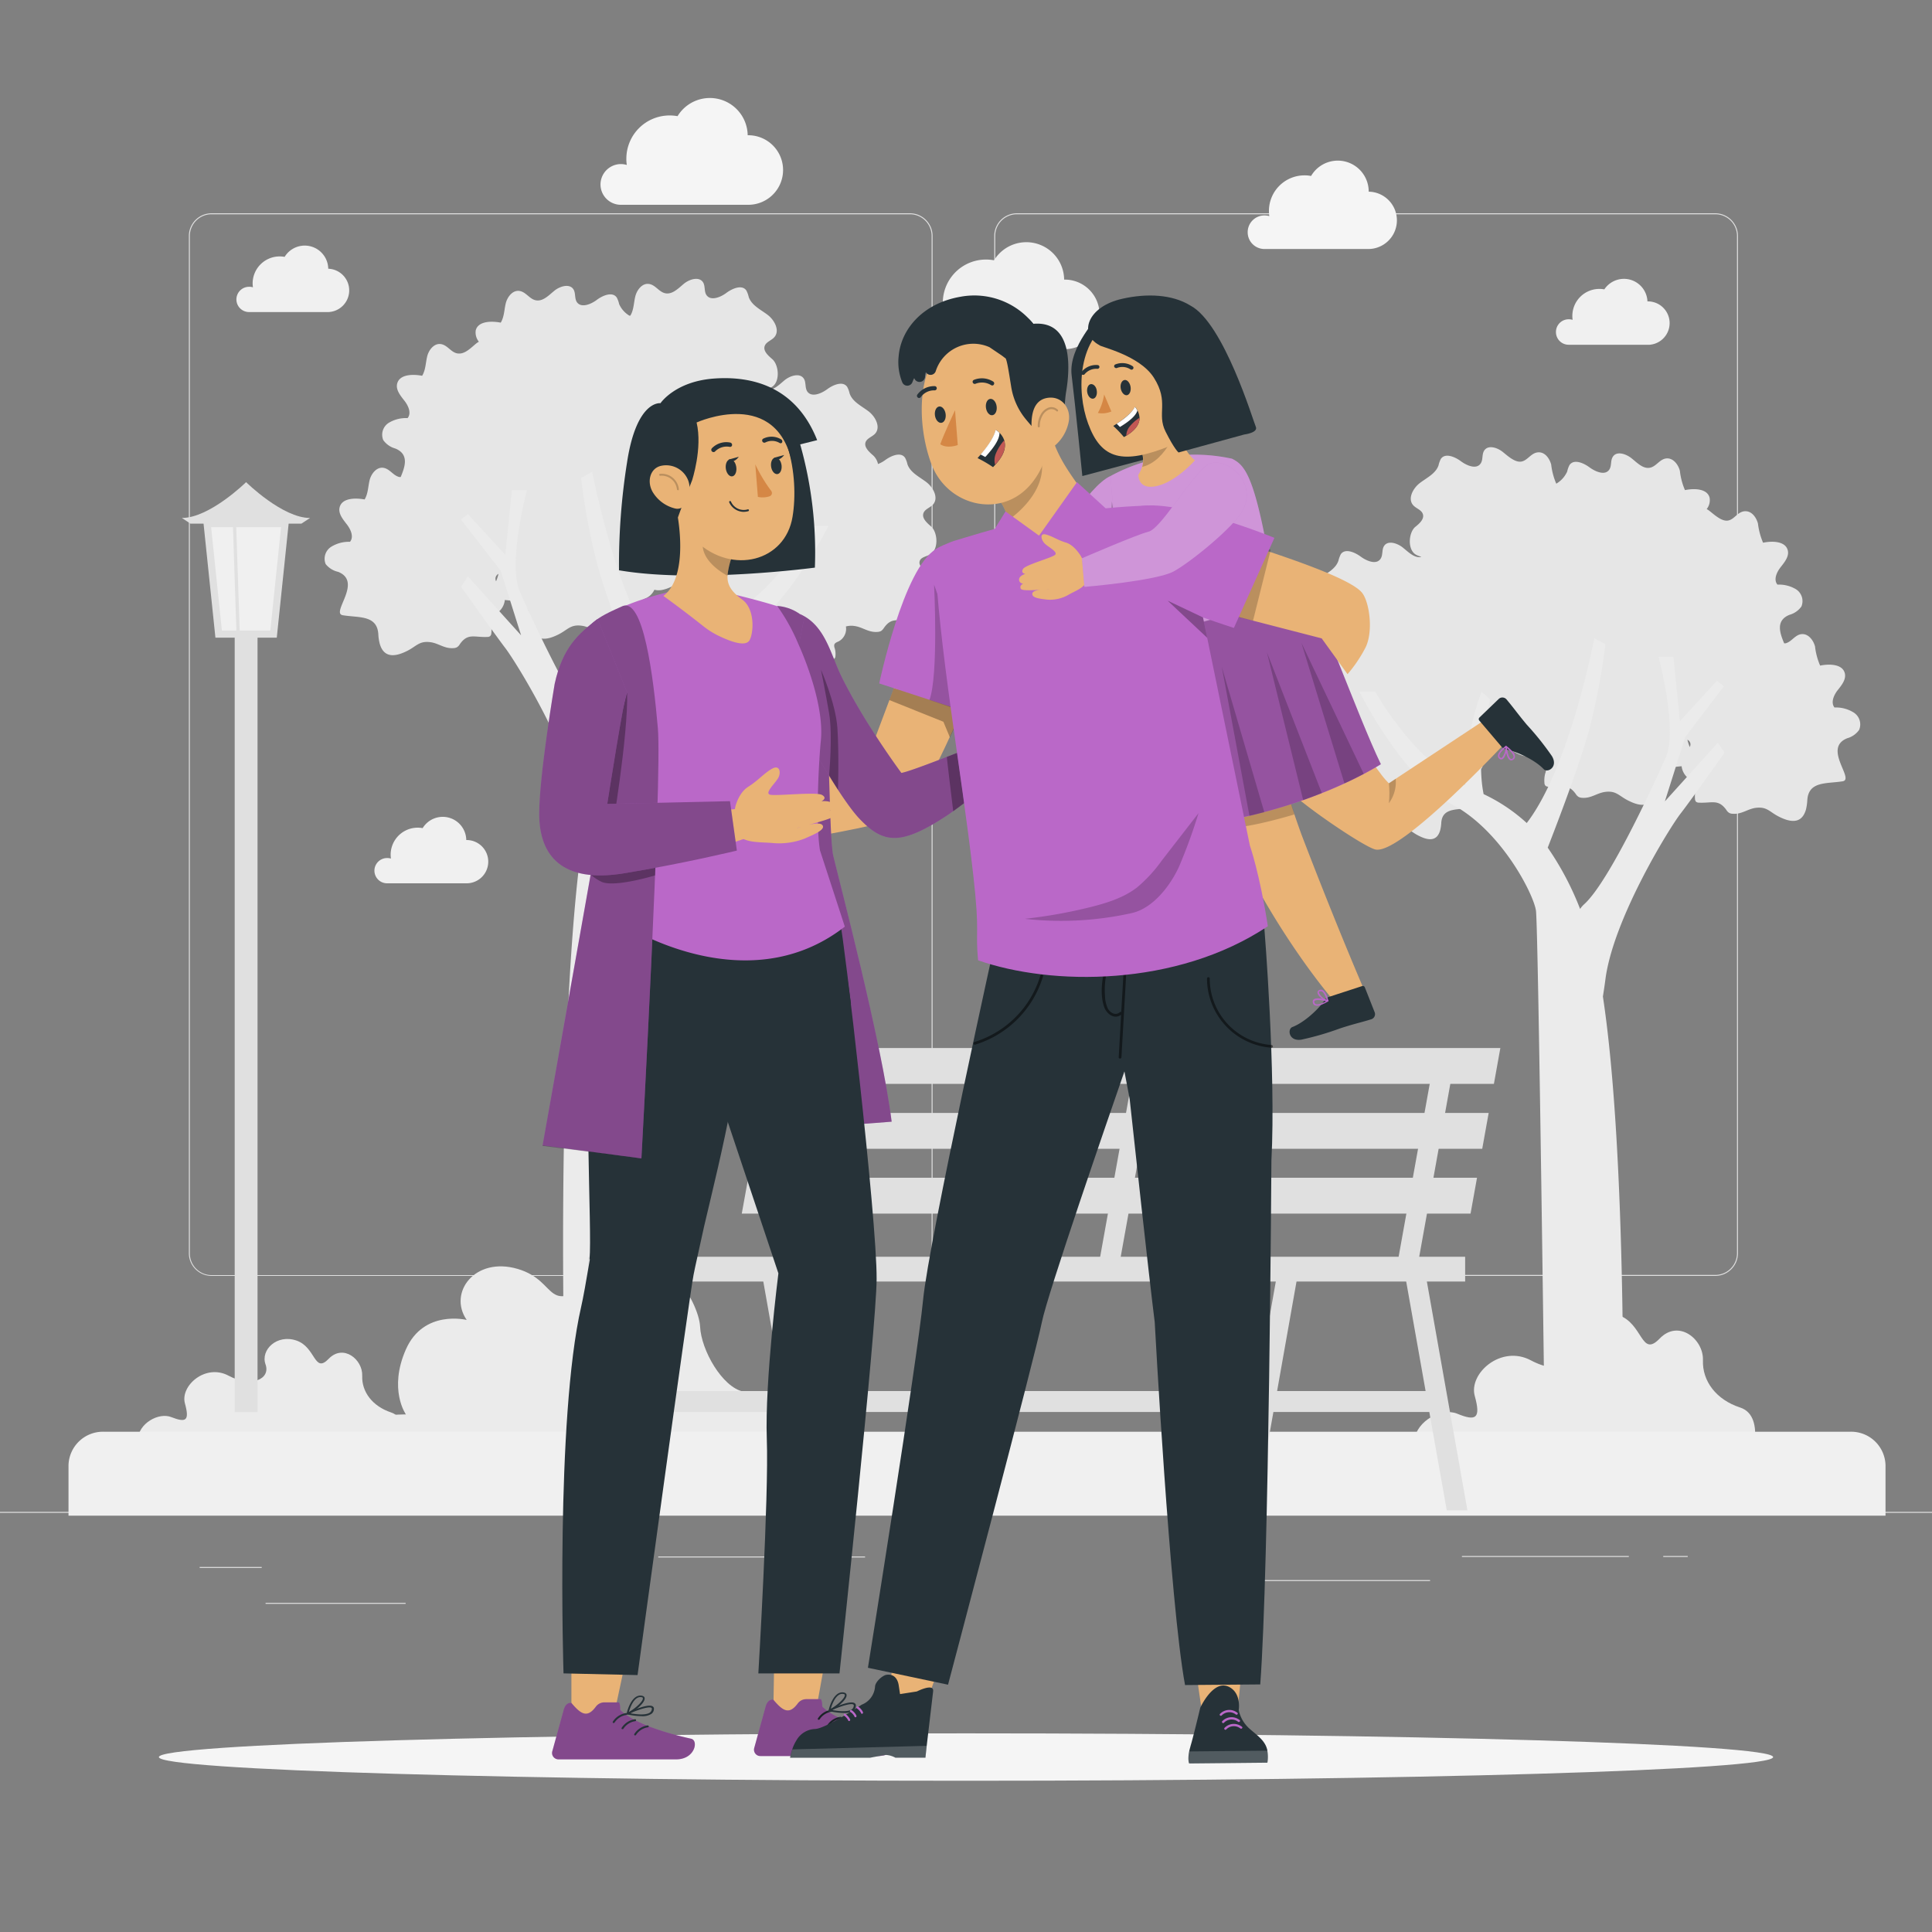 <svg xmlns="http://www.w3.org/2000/svg" viewBox="0 0 500 500"><rect x="0" y="0" width="500" height="500" fill="#808080" stroke="none"/><g id="freepik--background-complete--inject-40"><path d="M443.92,330.2H263.17a5.87,5.87,0,0,1-5.86-5.86V61.06a5.87,5.87,0,0,1,5.86-5.86H443.92a5.87,5.87,0,0,1,5.86,5.86V324.34A5.87,5.87,0,0,1,443.92,330.2ZM263.17,55.45a5.62,5.62,0,0,0-5.61,5.61V324.34a5.62,5.62,0,0,0,5.61,5.61H443.92a5.61,5.61,0,0,0,5.61-5.61V61.06a5.61,5.61,0,0,0-5.61-5.61Z" style="fill:#e0e0e0"></path><path d="M235.49,330.2H54.75a5.87,5.87,0,0,1-5.87-5.86V61.06a5.87,5.87,0,0,1,5.87-5.86H235.49a5.86,5.86,0,0,1,5.86,5.86V324.34A5.86,5.86,0,0,1,235.49,330.2ZM54.75,55.45a5.62,5.62,0,0,0-5.62,5.61V324.34A5.62,5.62,0,0,0,54.75,330H235.49a5.61,5.61,0,0,0,5.61-5.61V61.06a5.61,5.61,0,0,0-5.61-5.61Z" style="fill:#e0e0e0"></path><rect y="391.27" width="500" height="0.25" style="fill:#e0e0e0"></rect><rect x="51.67" y="405.53" width="16.06" height="0.25" style="fill:#e0e0e0"></rect><rect x="170.35" y="402.82" width="53.53" height="0.25" style="fill:#e0e0e0"></rect><rect x="68.73" y="414.82" width="36.25" height="0.25" style="fill:#e0e0e0"></rect><rect x="378.35" y="402.69" width="43.19" height="0.25" style="fill:#e0e0e0"></rect><rect x="430.45" y="402.69" width="6.33" height="0.25" style="fill:#e0e0e0"></rect><rect x="316.21" y="408.92" width="53.89" height="0.25" style="fill:#e0e0e0"></rect><path d="M454.18,372.65c.27-3.13-.16-7.18-3.81-8.38-6.19-2-9.85-6.83-9.65-12.25s-6.3-10.69-11.19-5.61-4.23-3.91-10.75-6.1-12,3.12-10.24,8-4.64,7.87-12.34,3.75-16.16,3.37-14.53,9.23.29,6.57-4.58,4.56c-3.93-1.58-10.36,1.73-11.09,6.84Z" style="fill:#ebebeb"></path><path d="M104.14,372.65c.29-2.48.16-6.09-2.9-7.1-4.81-1.59-7.66-5.31-7.5-9.51s-4.89-8.31-8.68-4.38-3.28-3-8.34-4.73-9.35,2.42-8,6.18-3.61,6.1-9.58,2.91-12.54,2.63-11.28,7.19.23,5-3.55,3.53c-3.21-1.28-8.52,1.61-8.65,5.91Z" style="fill:#ebebeb"></path><path d="M87,372.65H199.41c1.59-5.27-2.5-11.6-7-12.5-5.47-1.09-10.95-10.72-11.23-16.85s-10.11-25-25.44-13.35-10.66,1.72-21.75-1.55-18.08,6.14-13.21,13.2c0,0-11.14-2.79-15.73,7.61s0,16.85,0,16.85S91,365.66,87,372.65Z" style="fill:#ebebeb"></path><path d="M237.31,85.06a5.3,5.3,0,0,1,5.31-5.29,5.44,5.44,0,0,1,1.5.22,11.18,11.18,0,0,1,9.41-12.7,11.59,11.59,0,0,1,1.66-.12,11.89,11.89,0,0,1,2.07.19,9.79,9.79,0,0,1,18.14,5h.16a9,9,0,0,1,0,18H242.45A5.28,5.28,0,0,1,237.31,85.06Z" style="fill:#f0f0f0"></path><path d="M155.41,47.76a5.3,5.3,0,0,1,5.29-5.3,5.66,5.66,0,0,1,1.52.23,8.71,8.71,0,0,1-.12-1.62,11.19,11.19,0,0,1,11.19-11.19,11.86,11.86,0,0,1,2.06.18A9.79,9.79,0,0,1,193.5,35h.16a9,9,0,1,1,0,18H160.53A5.27,5.27,0,0,1,155.41,47.76Z" style="fill:#f5f5f5"></path><path d="M402.68,85.92A3.28,3.28,0,0,1,406,82.63a3.41,3.41,0,0,1,1,.14,6.87,6.87,0,0,1-.08-1,7,7,0,0,1,7-7h0a6.85,6.85,0,0,1,1.28.12A6.09,6.09,0,0,1,426.36,78h.09a5.62,5.62,0,0,1,.5,11.22,4.17,4.17,0,0,1-.5,0H405.87A3.28,3.28,0,0,1,402.68,85.92Z" style="fill:#f0f0f0"></path><path d="M61.18,77.51a3.28,3.28,0,0,1,3.28-3.29,2.87,2.87,0,0,1,1,.14,8.59,8.59,0,0,1-.08-1,7,7,0,0,1,7-7h0a6.85,6.85,0,0,1,1.28.12,6.09,6.09,0,0,1,11.29,3.07H85a5.61,5.61,0,0,1,0,11.21H64.41A3.28,3.28,0,0,1,61.18,77.51Z" style="fill:#f0f0f0"></path><path d="M96.9,225.35a3.28,3.28,0,0,1,3.27-3.29,3.1,3.1,0,0,1,1,.14,8.57,8.57,0,0,1-.07-1,7,7,0,0,1,7-7h0a6.85,6.85,0,0,1,1.28.12,6.09,6.09,0,0,1,11.29,3.08h.09a5.6,5.6,0,1,1,0,11.2H100.13A3.28,3.28,0,0,1,96.9,225.35Z" style="fill:#f0f0f0"></path><path d="M322.9,60.1a4.34,4.34,0,0,1,4.34-4.35,4.83,4.83,0,0,1,1.25.17,9.8,9.8,0,0,1-.09-1.33,9.21,9.21,0,0,1,9.21-9.21,8.82,8.82,0,0,1,1.7.16,8,8,0,0,1,14.91,4.07h.15a7.42,7.42,0,0,1,0,14.83H327.12A4.33,4.33,0,0,1,322.9,60.1Z" style="fill:#f5f5f5"></path><path d="M240.94,136.23c-1.07-.92-2.42-2.14-1.95-3.43.37-1.05,1.71-1.4,2.46-2.22,1.54-1.69.1-4.43-1.71-5.81s-4.14-2.45-4.89-4.61a6.62,6.62,0,0,0-.61-1.68c-1.09-1.62-3.61-.55-5.18.61a8.3,8.3,0,0,1-1.83,1,4.27,4.27,0,0,0-1.23-2.2c-1.06-.92-2.42-2.14-2-3.43.38-1.06,1.71-1.4,2.48-2.23,1.52-1.68.09-4.42-1.73-5.8s-4.14-2.45-4.87-4.61a6.65,6.65,0,0,0-.62-1.68c-1.09-1.62-3.61-.57-5.18.59s-4.1,2.19-5.18.55c-.62-1-.25-2.29-.85-3.25-1-1.61-3.53-.84-5,.37s-3,2.85-4.86,2.42h0c.47-.2,1-.37,1.43-.59,2.35-1.24,2-5.77.24-7.29-1.07-.92-2.42-2.12-1.95-3.41.38-1.06,1.71-1.4,2.46-2.24,1.54-1.68.1-4.44-1.71-5.81s-4.14-2.45-4.89-4.61a6.77,6.77,0,0,0-.61-1.68c-1.09-1.62-3.62-.55-5.17.61s-4.11,2.17-5.18.53c-.61-.94-.26-2.28-.85-3.25-1-1.6-3.52-.85-5,.38s-3,2.84-4.86,2.42c-1.61-.38-2.49-2.19-4.2-2.4s-3.06,1.54-3.48,3.21-.38,3.51-1.29,5l-.25,0a6.59,6.59,0,0,1-2.65-3,6.39,6.39,0,0,0-.61-1.68c-1.08-1.61-3.62-.57-5.17.6s-4.1,2.18-5.18.54c-.6-.94-.26-2.29-.85-3.25-1-1.6-3.52-.84-5,.38s-3,2.85-4.86,2.41c-1.6-.38-2.48-2.19-4.19-2.4s-3.07,1.54-3.48,3.21-.39,3.51-1.3,5c-2.48-.48-5.88-.39-6.47,2a3.81,3.81,0,0,0,.81,2.94,5,5,0,0,0-.84.58c-1.45,1.21-3,2.84-4.88,2.41-1.59-.37-2.46-2.18-4.18-2.39s-3.08,1.54-3.48,3.21-.39,3.51-1.3,5c-2.49-.47-5.88-.38-6.47,2.06-.38,1.6.86,3.09,1.88,4.39s1.88,3.21.82,4.51a8.57,8.57,0,0,0-4.89,1.23,3.63,3.63,0,0,0-1.4,4.46,5.69,5.69,0,0,0,3.1,2.17c3.68,1.49,2.51,4.75,1.41,7.38a2.33,2.33,0,0,1-.37,0c-1.61-.38-2.49-2.19-4.19-2.39s-3.07,1.54-3.48,3.2-.39,3.51-1.3,5c-2.5-.46-5.89-.37-6.47,2.06-.39,1.6.87,3.09,1.88,4.4s1.86,3.21.81,4.5a8.71,8.71,0,0,0-4.89,1.3,3.67,3.67,0,0,0-1.41,4.46A5.71,5.71,0,0,0,87.53,148c6.44,2.6-2,10.69,1.18,11.22,4.09.69,8.9-.12,9.2,4.92a11.79,11.79,0,0,0,.36,2.43c.78,2.79,2.77,4,6.87,2,2.6-1.23,3.23-2.75,6.2-2.38,2.12.25,3.66,1.73,6,1.54a2,2,0,0,0,.93-.23,2.12,2.12,0,0,0,.71-.75c2.09-3,3.72-1.76,7.12-1.91a1.13,1.13,0,0,0,.75-.22,1.09,1.09,0,0,0,.31-.78,6.86,6.86,0,0,0-.23-2.59,2.22,2.22,0,0,1-.13-1.3c.17-.58.9-.8,1.46-1.07a4.93,4.93,0,0,0,.61-.4,4.64,4.64,0,0,0,1.78-3.2c3.2.3,6.19.69,6.42,4.6a11.18,11.18,0,0,0,.38,2.43c.76,2.79,2.75,4,6.84,2,2.6-1.23,3.24-2.76,6.2-2.38,2.12.25,3.66,1.73,6,1.54a2,2,0,0,0,.93-.23,2.24,2.24,0,0,0,.72-.75c2.08-3,3.71-1.76,7.11-1.91a.81.81,0,0,0,.22,0,.93.93,0,0,0,.84-1,6.93,6.93,0,0,0-.23-2.52,2.2,2.2,0,0,1-.13-1.29c.17-.58.91-.82,1.46-1.08a5.35,5.35,0,0,0,.64-.41,4.64,4.64,0,0,0,1.31-1.66c1.09.33,2.55.12,4.48-.81,2.62-1.22,3.25-2.76,6.21-2.37,2.13.25,3.66,1.72,6,1.54a2.19,2.19,0,0,0,.93-.25,2.32,2.32,0,0,0,.71-.75l.17-.22a1.77,1.77,0,0,1-.36,1.35,6.88,6.88,0,0,0-3.89,1,2.87,2.87,0,0,0-1.1,3.52,4.54,4.54,0,0,0,2.45,1.71c5.07,2-1.59,8.41.93,8.82,3.22.55,7-.09,7.25,3.88a8.9,8.9,0,0,0,.28,1.92c.61,2.2,2.18,3.08,5.45,1.58,2.06-1,2.55-2.18,4.89-1.88,1.68.22,2.88,1.37,4.72,1.22a1.87,1.87,0,0,0,.74-.18,2.29,2.29,0,0,0,.56-.6c1.63-2.33,2.92-1.38,5.6-1.5a1,1,0,0,0,.59-.17.89.89,0,0,0,.24-.62,5.57,5.57,0,0,0-.17-2,1.7,1.7,0,0,1-.12-1c.17-.46.71-.63,1.17-.85a4.76,4.76,0,0,0,.47-.31,3.68,3.68,0,0,0,1.36-3.52,5.2,5.2,0,0,1,2.15-.13c2.12.25,3.66,1.73,6,1.54a2.32,2.32,0,0,0,.94-.23,2.67,2.67,0,0,0,.71-.75c2.07-3,3.71-1.76,7.11-1.91a1.11,1.11,0,0,0,.75-.22,1.09,1.09,0,0,0,.3-.79,6.52,6.52,0,0,0-.22-2.52,2.29,2.29,0,0,1-.14-1.29c.18-.58.91-.82,1.47-1.08a4,4,0,0,0,.59-.38,4.71,4.71,0,0,0,.85-6.59c-.66-.75-1.68-1.4-1.44-2.48s1.7-1.26,2.68-1.78C243,142.27,242.71,137.74,240.94,136.23Zm-112.55,14.2a1.39,1.39,0,0,1,.62-1.91A13.29,13.29,0,0,1,128.39,150.43Z" style="fill:#e6e6e6"></path><path d="M119.35,151.88s8.5,12,11.43,15.85,17.61,27.59,19.61,43.31c.2,1.67.42,3.12.63,4.37-6.31,41.66-5.33,117.87-5.1,130.91h20c.18-14.71,1.88-149.19,2.51-153.29.66-4.35,9.06-20.9,21.93-27.69s24.07-29.29,24.07-29.29H210.3s-7.63,13.78-18.49,21.41a39.82,39.82,0,0,1-4.87,2.9,69.3,69.3,0,0,0-4.32-24.31l-2.23,2c3,12.29,2.59,20.16,1.69,24.68a44.37,44.37,0,0,0-11.21,7.51c-11.27-14.64-17.6-48.14-17.6-48.14l-2.88,1.58a168.09,168.09,0,0,0,3.72,20.54c2.11,8.67,8.32,25,11.21,32.35a76.25,76.25,0,0,0-8.5,16,7.16,7.16,0,0,0-1.09-1.3c-7.34-6.64-21.13-38-21.13-38-3.34-7.28,1.76-26.41,1.76-26.41h-3.88l-1.72,16.72-9.68-10.56-1.76,1.46,10.26,13.21,5.28,16.73-13.78-15.26Z" style="fill:#ebebeb"></path><path d="M479.62,184.33a8.67,8.67,0,0,0-4.86-1.23c-1-1.25-.2-3.18.82-4.47s2.24-2.77,1.86-4.37c-.57-2.42-4-2.5-6.39-2a17.35,17.35,0,0,1-1.32-4.95c-.44-1.67-1.76-3.35-3.47-3.2s-2.58,2-4.16,2.38a2.2,2.2,0,0,1-.36,0c-1.1-2.63-2.29-5.9,1.39-7.38a5.63,5.63,0,0,0,3.08-2.16,3.64,3.64,0,0,0-1.39-4.44A8.56,8.56,0,0,0,460,151.3c-1.06-1.28-.2-3.19.8-4.48s2.27-2.78,1.88-4.37c-.59-2.41-3.95-2.5-6.4-2a18,18,0,0,1-1.32-4.94c-.44-1.68-1.68-3.35-3.46-3.2s-2.58,2-4.15,2.38-3.35-1.19-4.85-2.4a5.19,5.19,0,0,0-.81-.54,3.71,3.71,0,0,0,.76-2.91c-.57-2.41-4-2.5-6.38-2a17.15,17.15,0,0,1-1.32-5c-.44-1.67-1.76-3.35-3.47-3.2s-2.58,2-4.16,2.38c-1.83.44-3.35-1.19-4.84-2.39s-3.94-2-4.91-.37c-.61,1-.25,2.28-.86,3.23-1.07,1.68-3.58.61-5.16-.55s-4.05-2.2-5.16-.59a6.24,6.24,0,0,0-.6,1.68,7,7,0,0,1-2.83,3.15,17.54,17.54,0,0,1-1.31-4.93c-.44-1.67-1.68-3.35-3.45-3.18s-2.58,2-4.16,2.36-3.35-1.17-4.84-2.4-3.94-2-4.93-.36c-.59,1-.23,2.29-.85,3.23-1.06,1.68-3.59.62-5.15-.54s-4.07-2.21-5.18-.6a7,7,0,0,0-.6,1.68c-.74,2.14-3.05,3.2-4.84,4.57s-3.24,4.11-1.68,5.78c.76.82,2.08,1.16,2.45,2.21.47,1.31-.87,2.5-1.95,3.36-1.76,1.49-2.09,6,.26,7.24.4.21.89.36,1.33.54-1.79.36-3.3-1.21-4.77-2.4s-3.94-2-4.93-.39c-.58,1-.23,2.3-.85,3.23-1.06,1.68-3.59.62-5.16-.53s-4.06-2.21-5.16-.61a7.86,7.86,0,0,0-.61,1.68c-.73,2.15-3,3.2-4.86,4.57s-3.21,4.11-1.67,5.79c.73.82,2.06,1.15,2.44,2.21s-.88,2.5-1.94,3.35a4.29,4.29,0,0,0-1.24,2.27,8.6,8.6,0,0,1-1.81-1c-1.56-1.16-4.07-2.21-5.16-.6a5.9,5.9,0,0,0-.62,1.67c-.74,2.15-3.05,3.2-4.84,4.58s-3.24,4.1-1.68,5.78c.75.82,2.08,1.15,2.45,2.21.47,1.31-.88,2.48-2,3.35-1.67,1.51-2.09,6,.25,7.26,1,.5,2.43.67,2.67,1.76s-.77,1.67-1.43,2.46a4.67,4.67,0,0,0,.84,6.54,4.56,4.56,0,0,0,.59.38c.57.27,1.26.49,1.46,1.09a2.11,2.11,0,0,1-.14,1.31,7.26,7.26,0,0,0-.22,2.5,1.13,1.13,0,0,0,.31.78,1.19,1.19,0,0,0,.73.22c3.35.15,5-1,7.09,1.89a2,2,0,0,0,.71.74,1.86,1.86,0,0,0,.92.24c2.33.2,3.83-1.26,6-1.53a5.06,5.06,0,0,1,2.12.13,3.66,3.66,0,0,0,1.35,3.41,5.14,5.14,0,0,0,.49.32c.43.21,1,.38,1.15.85a1.62,1.62,0,0,1-.11,1,5.4,5.4,0,0,0-.17,2,.71.71,0,0,0,.6.79.81.81,0,0,0,.22,0c2.66.11,3.94-.82,5.56,1.49a2.25,2.25,0,0,0,.56.59,1.71,1.71,0,0,0,.73.18c1.83.15,3-1,4.7-1.21,2.33-.28,2.81.91,4.86,1.86,3.26,1.65,4.82.71,5.43-1.49a10,10,0,0,0,.28-1.89c.23-3.94,4-3.35,7.21-3.86,2.49-.42-4.13-6.7.92-8.78a4.37,4.37,0,0,0,2.43-1.67,2.9,2.9,0,0,0-1.11-3.51,6.82,6.82,0,0,0-3.82-.95,1.79,1.79,0,0,1-.35-1.39l.12.15a2.51,2.51,0,0,0,.7.75,2.18,2.18,0,0,0,.94.24c2.33.18,3.84-1.26,6-1.53,2.95-.38,3.57,1.14,6.17,2.37,1.93,1,3.38,1.2,4.47.88a4.61,4.61,0,0,0,1.3,1.63,4.38,4.38,0,0,0,.62.4c.57.27,1.25.49,1.45,1.09a2.18,2.18,0,0,1-.13,1.31,7,7,0,0,0-.22,2.5,1.08,1.08,0,0,0,.3.78,1.24,1.24,0,0,0,.74.22c3.35.15,5-1,7.07,1.89a2.28,2.28,0,0,0,.71.74,2.18,2.18,0,0,0,.93.24c2.32.2,3.84-1.26,6-1.53,2.95-.37,3.57,1.14,6.17,2.36,4.05,2,6,.77,6.8-2a11.51,11.51,0,0,0,.37-2.41c.23-3.93,3.17-4.3,6.41-4.59a4.65,4.65,0,0,0,1.75,3.13,4.09,4.09,0,0,0,.62.4c.55.27,1.24.49,1.46,1.08a2.22,2.22,0,0,1-.14,1.32,7.26,7.26,0,0,0-.23,2.5,1.21,1.21,0,0,0,.3.79,1.34,1.34,0,0,0,.76.21c3.35.15,5-1,7.07,1.9a2.22,2.22,0,0,0,.7.73,1.86,1.86,0,0,0,.92.24c2.33.2,3.86-1.26,6-1.53,3-.37,3.57,1.14,6.16,2.37,4.06,2,6,.85,6.81-1.93a13.09,13.09,0,0,0,.35-2.41c.3-5,5-4.23,9.15-4.9,3.18-.53-5.23-8.56,1.17-11.14a5.62,5.62,0,0,0,3.09-2.16A3.65,3.65,0,0,0,479.62,184.33Zm-42.92,7.12a1.35,1.35,0,0,1,.75.87,1.33,1.33,0,0,1-.15,1A12.86,12.86,0,0,1,436.7,191.45Z" style="fill:#e6e6e6"></path><path d="M446.32,194.78s-8.46,12-11.38,15.76-17.5,27.39-19.47,43c-.22,1.67-.44,3.1-.64,4.36,6.27,41.39,5.3,117.12,5,130.09H400c-.19-14.63-1.88-148.28-2.5-152.35-.65-4.32-9-20.76-21.78-27.51S351.82,179,351.82,179h4.09s7.59,13.7,18.43,21.29a45.52,45.52,0,0,0,4.85,2.88A68.76,68.76,0,0,1,383.43,179l2.21,2c-3,12.22-2.58,20.11-1.68,24.52A44.4,44.4,0,0,1,395.12,213c11.2-14.56,17.48-47.84,17.48-47.84l2.88,1.57a170.71,170.71,0,0,1-3.78,20.45c-2.1,8.61-8.28,24.83-11.15,32.19a76.22,76.22,0,0,1,8.38,15.87A6.43,6.43,0,0,1,410,234c7.29-6.6,21-37.74,21-37.74,3.35-7.24-1.76-26.24-1.76-26.24h3.84l1.67,16.62,9.62-10.49,1.76,1.46-10,13.15-5.26,16.63,13.71-15.17Z" style="fill:#ebebeb"></path><path d="M26.85,370.53h452a8.9,8.9,0,0,1,9.12,8.67h0v13.05H17.73V379.19A8.91,8.91,0,0,1,26.85,370.53Z" style="fill:#f0f0f0"></path><g id="freepik--freepik--Streetlight--inject-443--inject-40"><polygon points="74.8 134.57 71.63 165.03 55.75 165.03 52.58 134.57 74.8 134.57" style="fill:#e0e0e0"></polygon><rect x="60.74" y="158.48" width="5.91" height="206.97" style="fill:#e0e0e0"></rect><polygon points="69.96 163.17 57.42 163.17 54.64 136.42 72.74 136.42 69.96 163.17" style="fill:#f0f0f0"></polygon><polygon points="62.04 163.59 61.19 163.59 60.26 135.5 61.11 135.5 62.04 163.59" style="fill:#e0e0e0"></polygon><path d="M63.69,124.78s-9.41,9.27-16.62,9.27l2.23,1.47H78l2.24-1.47C73.1,134.07,63.69,124.78,63.69,124.78Z" style="fill:#e0e0e0"></path></g><g id="freepik--freepik--Bench--inject-443--inject-40"><polygon points="374.42 390.89 379.77 390.89 368.82 329.11 363.47 329.11 374.42 390.89" style="fill:#e0e0e0"></polygon><polygon points="208.04 390.89 213.39 390.89 202.45 329.11 197.09 329.11 208.04 390.89" style="fill:#e0e0e0"></polygon><rect x="161.47" y="360" width="210.16" height="5.42" style="fill:#e0e0e0"></rect><polygon points="325.04 390.89 319.69 390.89 330.63 329.11 335.99 329.11 325.04 390.89" style="fill:#e0e0e0"></polygon><polygon points="158.66 390.89 153.31 390.89 164.26 329.11 169.61 329.11 158.66 390.89" style="fill:#e0e0e0"></polygon><polygon points="207.22 326.7 212.55 326.7 221.46 277.13 216.14 277.13 207.22 326.7" style="fill:#e0e0e0"></polygon><polygon points="361.7 326.7 367.03 326.7 375.95 277.13 370.62 277.13 361.7 326.7" style="fill:#e0e0e0"></polygon><polygon points="284.46 326.7 289.78 326.7 298.7 277.13 293.37 277.13 284.46 326.7" style="fill:#e0e0e0"></polygon><polygon points="198.01 280.51 386.62 280.51 388.29 271.23 199.69 271.23 198.01 280.51" style="fill:#e0e0e0"></polygon><polygon points="194.99 297.3 383.6 297.3 385.27 288.02 196.67 288.02 194.99 297.3" style="fill:#e0e0e0"></polygon><polygon points="191.97 314.08 380.58 314.08 382.25 304.8 193.65 304.8 191.97 314.08" style="fill:#e0e0e0"></polygon><rect x="152.18" y="325.25" width="227" height="6.41" style="fill:#e0e0e0"></rect></g></g><g id="freepik--Shadow--inject-40"><path d="M458.88,454.73c0,3.38-93.52,6.13-208.88,6.13s-208.88-2.75-208.88-6.13,93.52-6.14,208.88-6.14S458.88,451.34,458.88,454.73Z" style="fill:#f5f5f5"></path></g><g id="freepik--Characters--inject-40"><path d="M233.13,173.32l-7.34,19.53-44.28,19.53,2,8.4s48.4-6.66,52-10.55,15.52-31,15.52-31Z" style="fill:#e9b376"></path><polygon points="231.33 178.11 230.17 181.18 244.15 186.79 245.84 190.85 247.01 188.32 246.47 181.65 231.33 178.11" style="opacity:0.3"></polygon><path d="M191.52,210.25s-1.69-3.65-4.83-4.76-5.34-2.82-7.73-3.48-.53,2.12.76,3.4,2.73,2.74,1.61,3.56S168.4,211,167,212.34s.55,1.69.55,1.69-2.86.39-3,1.56c0,.31.36,1.08,1.69,1.11,3,.07,9.28-.12,9.28-.12-.36,0-8.11.79-9.25,1.06-1.5.35-2,1.28-1.79,2.14.33,1.23,10,.58,10.39.84,0,0-5.56.18-6.3,1.64s2.77,1.54,5.88,1c2.84-.48,8.55-.67,11.4-1.44,3.51-1,5.65-2.37,6.2-5.73A11.6,11.6,0,0,0,191.52,210.25Z" style="fill:#e9b376"></path><path d="M167.9,214a.13.13,0,0,1,0-.25c2.3-.25,4.64-.4,6.94-.44h0a.12.12,0,0,1,.13.12.13.13,0,0,1-.13.13c-2.29,0-4.62.19-6.91.44Z" style="opacity:0.3"></path><path d="M177,220.74a.12.12,0,0,1-.11-.07,15.6,15.6,0,0,1-.72-8.89.12.12,0,1,1,.24.06,15.31,15.31,0,0,0,.71,8.73.13.13,0,0,1-.07.17Z" style="opacity:0.3"></path><path d="M187.46,214.13a5.4,5.4,0,0,1-5.25-4,.13.13,0,0,1,.09-.15.13.13,0,0,1,.16.08,5.14,5.14,0,0,0,5.34,3.83.14.14,0,0,1,.14.12.12.12,0,0,1-.12.13Z" style="opacity:0.3"></path><path d="M201.16,156.84s8.42,0,11.05,10.18,2.1,48.78,3.44,54.49,12.56,48.23,15.11,68.78c0,0-11.9,1-13,.81s-18.87-83.87-18.87-83.87Z" style="fill:#BA68C8"></path><g style="opacity:0.3"><path d="M201.16,156.84s8.42,0,11.05,10.18,2.1,48.78,3.44,54.49,12.56,48.23,15.11,68.78c0,0-11.9,1-13,.81s-18.87-83.87-18.87-83.87Z"></path></g><path d="M217.9,175.34c5.93,12,15.37,24.69,15.37,24.69,3-.46,23.1-8.67,23.1-8.67l2.21,8.58a98.72,98.72,0,0,1-13.33,11c-12.12,8-16.59,7.45-22.77,1s-18.78-30.22-18.78-30.22l4.4-21.56L207,158.91C213.67,161.81,215,169.57,217.9,175.34Z" style="fill:#BA68C8"></path><g style="opacity:0.3"><path d="M217.9,175.34c5.93,12,15.37,24.69,15.37,24.69,3-.46,23.1-8.67,23.1-8.67l2.21,8.58a98.72,98.72,0,0,1-13.33,11c-12.12,8-16.59,7.45-22.77,1s-18.78-30.22-18.78-30.22l4.4-21.56L207,158.91C213.67,161.81,215,169.57,217.9,175.34Z"></path></g><path d="M214.56,200.68s1-10.38,0-16.15-2.09-11.21-2.09-11.21,3.82,8.73,4.25,15.1.16,16,.16,16Z" style="opacity:0.3"></path><path d="M245.05,195.88c-.08,0,1.65,14.07,1.65,14.07l2.85-2.11-1.83-13Z" style="opacity:0.3"></path><polygon points="147.88 443.91 158.66 444.96 164.55 417.43 147.88 415.87 147.88 443.91" style="fill:#e9b376"></polygon><path d="M160.23,440.57h-3.85a2.76,2.76,0,0,0-2.2,1.15c-2.22,3-3.88,1.88-6.3-1-1.54-.18-1.95,1.59-2.07,2.06l-2.88,10.47a1.64,1.64,0,0,0,1.13,2,1.55,1.55,0,0,0,.48.07H175c4.85,0,5.86-4.89,3.86-5.34-9-2-15.35-4.63-18.13-7.25C160.26,442.33,160.78,442,160.23,440.57Z" style="fill:#BA68C8"></path><path d="M160.23,440.57h-3.85a2.76,2.76,0,0,0-2.2,1.15c-2.22,3-3.88,1.88-6.3-1-1.54-.18-1.95,1.59-2.07,2.06l-2.88,10.47a1.64,1.64,0,0,0,1.13,2,1.55,1.55,0,0,0,.48.07H175c4.85,0,5.86-4.89,3.86-5.34-9-2-15.35-4.63-18.13-7.25C160.26,442.33,160.78,442,160.23,440.57Z" style="opacity:0.3"></path><path d="M168.58,443.55a1.57,1.57,0,0,0,.65-1.26.67.67,0,0,0-.31-.67c-1.21-.86-6,1.39-6.56,1.65a.24.24,0,0,0-.13.13.22.22,0,0,0,.13.28,17.49,17.49,0,0,0,3.61.46A4.28,4.28,0,0,0,168.58,443.55Zm0-1.57a.26.26,0,0,1,.12.29,1.28,1.28,0,0,1-.47.92c-1.1.81-3.74.46-5.16.2C165.11,442.51,168,441.52,168.62,442Z" style="fill:#263238"></path><path d="M162.52,443.73c1.45-.61,4.48-3,4.31-4.24,0-.26-.21-.58-.86-.66-2.64-.31-3.78,4.43-3.78,4.63a.23.23,0,0,0,.07.23h.15Zm3.36-4.51c.49,0,.49.22.49.28.14.77-2.06,2.74-3.63,3.57.32-1.1,1.29-3.87,3-3.87Z" style="fill:#263238"></path><path d="M158.81,445.9a.22.22,0,0,1-.13,0,.25.25,0,0,1-.08-.34,4.92,4.92,0,0,1,3.45-2.22.25.25,0,0,1,.28.21.24.24,0,0,1-.21.28,4.39,4.39,0,0,0-3.09,2A.25.25,0,0,1,158.81,445.9Z" style="fill:#263238"></path><path d="M161.1,447.5a.2.2,0,0,1-.13,0,.24.24,0,0,1-.08-.34,4.88,4.88,0,0,1,3.45-2.22.25.25,0,0,1,.28.21.26.26,0,0,1-.22.29,4.39,4.39,0,0,0-3.09,2A.26.26,0,0,1,161.1,447.5Z" style="fill:#263238"></path><path d="M164.37,449.11a.28.28,0,0,1-.13,0,.25.25,0,0,1-.08-.35,4.88,4.88,0,0,1,3.45-2.22.25.25,0,0,1,.28.21.24.24,0,0,1-.22.28,4.44,4.44,0,0,0-3.09,2A.26.26,0,0,1,164.37,449.11Z" style="fill:#263238"></path><polygon points="200.14 443.07 210.92 444.13 215.92 416.5 200.6 414.83 200.14 443.07" style="fill:#e9b376"></polygon><path d="M212.49,439.74h-3.85a2.75,2.75,0,0,0-2.2,1.14c-2.22,3-3.88,1.89-6.3-1-1.53-.18-1.95,1.58-2.07,2.05l-2.88,10.47a1.64,1.64,0,0,0,1.13,2,1.54,1.54,0,0,0,.48.06h30.5c4.85,0,5.86-4.89,3.86-5.34-9-2-15.35-4.63-18.13-7.24C212.52,441.5,213.05,441.16,212.49,439.74Z" style="fill:#BA68C8"></path><path d="M220.84,442.72a1.58,1.58,0,0,0,.65-1.26.69.69,0,0,0-.31-.68c-1.21-.85-6,1.4-6.56,1.66a.21.21,0,0,0,0,.4,17.5,17.5,0,0,0,3.61.47A4.35,4.35,0,0,0,220.84,442.72Zm0-1.57a.25.25,0,0,1,.12.28,1.26,1.26,0,0,1-.47.92c-1.1.82-3.74.47-5.16.2C217.37,441.67,220.21,440.68,220.88,441.15Z" style="fill:#263238"></path><path d="M214.78,442.89c1.45-.6,4.48-3,4.31-4.23,0-.27-.21-.58-.86-.67-2.64-.3-3.77,4.44-3.77,4.64a.19.19,0,0,0,.06.22.19.19,0,0,0,.15,0Zm3.36-4.51c.49.05.49.23.49.29.14.77-2.06,2.74-3.63,3.57.32-1.11,1.29-3.87,3-3.87Z" style="fill:#263238"></path><path d="M211.89,445.07a.28.28,0,0,1-.13,0,.25.25,0,0,1-.08-.35,4.88,4.88,0,0,1,3.44-2.22.27.27,0,0,1,.29.22.26.26,0,0,1-.22.28,4.41,4.41,0,0,0-3.09,2A.25.25,0,0,1,211.89,445.07Z" style="fill:#263238"></path><path d="M214.28,446.87a.33.33,0,0,1-.13,0,.26.26,0,0,1-.08-.35,4.94,4.94,0,0,1,3.45-2.22.26.26,0,0,1,.28.22.25.25,0,0,1-.22.28,4.39,4.39,0,0,0-3.09,2A.24.24,0,0,1,214.28,446.87Z" style="fill:#263238"></path><path d="M217.26,448.38a.25.25,0,0,1-.14,0,.24.24,0,0,1-.07-.34,4.88,4.88,0,0,1,3.44-2.22.25.25,0,0,1,.29.21.26.26,0,0,1-.22.28,4.44,4.44,0,0,0-3.09,2A.25.25,0,0,1,217.26,448.38Z" style="fill:#263238"></path><path d="M217.48,239.08c.78,2.31,9.49,76.06,9.39,92-.08,12.88-9.61,102-9.61,102h-21s2.74-45.79,2.19-60.68,3-42.86,3-42.86l-22.45-67.16.84-22.53Z" style="fill:#263238"></path><path d="M150.41,338.17c.5-2.15,1.28-6.51,2.25-12.27l-.09,0c.71-7.62-1.73-47.06.67-69.58,1.86-14.35,5.28-22,9-26.73l.52-.67c.62-.76,1-1.18,1-1.18.7.17,1.4.34,2.09.49l.78.16c26.07,5.46,46.91-1.68,46.91-1.68,2.4,5.92,4.94,19.95,6.69,33.06-2.73,3-13.34,5.77-27.07,8.34l-3.91,17.71c-2.06,11-4.71,21.74-7,31.44l-2.34,10.62c-.15.69-.29,1.38-.42,2.06C178.3,336,165,433.51,165,433.51l-19.16-.44S143.73,367.27,150.41,338.17Z" style="fill:#263238"></path><path d="M212.49,439.74h-3.85a2.75,2.75,0,0,0-2.2,1.14c-2.22,3-3.88,1.89-6.3-1-1.53-.18-1.95,1.58-2.07,2.05l-2.88,10.47a1.64,1.64,0,0,0,1.13,2,1.54,1.54,0,0,0,.48.06h30.5c4.85,0,5.86-4.89,3.86-5.34-9-2-15.35-4.63-18.13-7.24C212.52,441.5,213.05,441.16,212.49,439.74Z" style="opacity:0.3"></path><path d="M155.84,187.77l-2.82-25c4.35-6.49,21.82-9.94,21.82-9.94l14.18.78s7.5,1.77,12.17,3.29a49.46,49.46,0,0,1,5.45,9.84s6.86,14.67,5.79,25c-.45,4.34-1.43,20.88-.22,28.33l6.43,19.74c-25.91,20.18-57.86-.91-57.86-.91,1.16-3.57,3.72-11.46,4.25-14.94-.38-4.45-1.63-7.36-3.51-15.15C161.16,207.28,156.47,189.23,155.84,187.77Z" style="fill:#BA68C8"></path><polygon points="186.61 209.71 191.83 209.25 193.91 216.62 188.67 218.42 186.61 209.71" style="fill:#e9b376"></polygon><path d="M190.29,208.86s.78-3.62,3.36-5.25,4.22-3.62,6.22-4.7,2.33,1.17,1.44,2.58-3.31,3.64-2.14,4.14,12-.78,13.56.1-.15,1.63-.15,1.63,2.44-.27,3,.78-.89,1.68-.89,1.68,1.64-.13,1.6,1-9.73,3.21-10.06,3.52c0,0,5.63-2,6.59-.83s-2.11,2.43-4.54,3.5a18.21,18.21,0,0,1-8.37,1.16c-3.37-.3-8.06.1-9.24-2.81A12.76,12.76,0,0,1,190.29,208.86Z" style="fill:#e9b376"></path><path d="M170.25,188.42c-1.14-13.22-3.74-34-9.23-31.51-3.51,1.57-5.72,2.64-7.53,4.19-1.19,1-1.39,3.43-2.19,6-2.22,7.18,1.72,58.26,1.72,58.26l-12.6,71.08L166,299.79S171.4,201.65,170.25,188.42Z" style="fill:#BA68C8"></path><path d="M170.25,188.42c-1.14-13.22-3.74-34-9.23-31.51-3.51,1.57-5.72,2.64-7.53,4.19-1.19,1-1.39,3.43-2.19,6-2.22,7.18,1.92,57.29,1.92,57.29L140.4,296.55,166,299.79S171.4,201.65,170.25,188.42Z" style="opacity:0.3"></path><path d="M158.31,215.51s4.26-24.81,4-36.32l-8.07,31Z" style="opacity:0.3"></path><path d="M151.5,224.9a12,12,0,0,0,4.26,3.35c3.48,1.45,13.79-1.7,13.79-1.7l.14-4.4Z" style="opacity:0.3"></path><path d="M162.29,179.19c-.64,0-5.13,28.86-5.13,28.86l31.76-.71,1.78,12.79s-13.9,3.38-29.28,5.89c-15.86,2.58-21.8-4.44-21.87-15.2-.07-9.87,4-33.84,4-33.84,2.06-9.44,6.11-12.92,11.09-16.79Z" style="fill:#BA68C8"></path><path d="M162.29,179.19c-.64,0-5.13,28.86-5.13,28.86l31.76-.71,1.78,12.79s-13.9,3.38-29.28,5.89c-15.86,2.58-21.8-4.44-21.87-15.2-.07-9.87,4-33.84,4-33.84,2.06-9.44,6.11-12.92,11.09-16.79Z" style="opacity:0.3"></path><path d="M170.93,104.35s3.78-5.64,13.82-6.38,21.29,2.17,26.73,15.94l-4.39,1.1a102.87,102.87,0,0,1,3.8,31.89s-30.78,4.12-50.69.69a168.24,168.24,0,0,1,2.08-27.92C164.75,103.44,170.93,104.35,170.93,104.35Z" style="fill:#263238"></path><path d="M171.68,154.23s4.52,3.2,10.37,7.85a21.31,21.31,0,0,0,3.95,2.48c3.79,1.82,7.21,2.81,8.05,1a6,6,0,0,0,.43-1.28c.66-3,.17-7.22-2.32-9.05-2.81-2.06-4.2-3.87-3.82-6.83a21.76,21.76,0,0,1,1.36-5.11l-3.22-1.77-11.67-10.89C176.37,137.52,177.43,149.89,171.68,154.23Z" style="fill:#e9b376"></path><path d="M188.27,149c-3.16-1.71-6.67-4.75-6.41-8.4a16.83,16.83,0,0,1,.73-3.94l6.59,8.05A21.35,21.35,0,0,0,188.27,149Z" style="opacity:0.2"></path><path d="M172.13,117.94c1.51,11.49,1.91,16.37,8.1,22.18,9.31,8.75,23,5.15,24.88-6.38,1.73-10.37-1-27.42-12.54-31.82C181.23,97.58,170.62,106.45,172.13,117.94Z" style="fill:#e9b376"></path><path d="M187.82,121.11c.11,1.21.81,2.19,1.57,2.18s1.29-1,1.18-2.23-.8-2.2-1.56-2.18S187.72,119.89,187.82,121.11Z" style="fill:#263238"></path><path d="M199.54,120.59c.1,1.18.8,2.12,1.56,2.11s1.28-1,1.18-2.17-.8-2.12-1.56-2.11S199.43,119.41,199.54,120.59Z" style="fill:#263238"></path><path d="M184.65,117a.52.52,0,0,0,.4-.15,4.2,4.2,0,0,1,3.76-1.21.52.52,0,0,0,.65-.41.62.62,0,0,0-.45-.69,5.17,5.17,0,0,0-4.77,1.47.59.59,0,0,0,0,.81A.61.61,0,0,0,184.65,117Z" style="fill:#263238"></path><path d="M202.19,114.69a.45.45,0,0,0,.25-.27.62.62,0,0,0-.31-.73,4.8,4.8,0,0,0-4.69-.12.57.57,0,0,0,.63.94,3.86,3.86,0,0,1,3.71.14A.54.54,0,0,0,202.19,114.69Z" style="fill:#263238"></path><path d="M195.47,120.18a39.34,39.34,0,0,0,4.12,6.86.9.9,0,0,1-.37,1.38,5.67,5.67,0,0,1-3.08.17Z" style="fill:#d58745"></path><path d="M188.58,118.94l2.62-.73S189.83,120.24,188.58,118.94Z" style="fill:#263238"></path><path d="M200.32,118.48l2.62-.73S201.58,119.78,200.32,118.48Z" style="fill:#263238"></path><path d="M179.1,124.34s2.76-8.33,1.18-15c0,0,21.26-9.67,24.94,11.59,0,0-2.85-23.67-21.18-21.84s-19.64,29.73-9.22,36.53C174.82,135.68,176.7,130.21,179.1,124.34Z" style="fill:#263238"></path><path d="M169,127.47a9.32,9.32,0,0,0,5.78,4.14c3.08.65,4.47-4.32,3.3-7.34a6.12,6.12,0,0,0-7.06-3.7C168.13,121.27,167.35,124.83,169,127.47Z" style="fill:#e9b376"></path><path d="M175.44,126.85a.25.25,0,0,1-.25-.22,3.95,3.95,0,0,0-4.32-3.5.27.27,0,0,1-.28-.23.25.25,0,0,1,.23-.27,4.45,4.45,0,0,1,4.87,4,.25.25,0,0,1-.22.27Z" style="opacity:0.2"></path><path d="M192.42,132.47a4.17,4.17,0,0,1-3.7-2.46.25.25,0,0,1,.13-.33.26.26,0,0,1,.33.14,3.6,3.6,0,0,0,4.34,2,.24.24,0,0,1,.3.18.25.25,0,0,1-.18.3A5,5,0,0,1,192.42,132.47Z" style="fill:#263238"></path><path d="M251.57,194.4s-.47-4,1.63-6.58,3.08-5.2,4.77-7,1.56,1.53,1.13,3.29-.89,3.77.48,3.88,12.11-5,14-4.63.42,1.74.42,1.74,2.64-1.17,3.38-.25c.2.24.26,1.11-.86,1.83-2.52,1.62-8,4.75-8,4.75.31-.19,7.33-3.57,8.45-3.94,1.46-.48,2.39,0,2.64.89.36,1.22-8.19,5.71-8.42,6.15,0,0,4.84-2.75,6.23-1.89s-1.56,2.76-4.48,3.94c-2.68,1.07-7.65,3.89-10.47,4.73-3.49,1-6.06.93-8.29-1.65A11.57,11.57,0,0,1,251.57,194.4Z" style="fill:#e9b376"></path><path d="M267.49,188.54a.14.14,0,0,1-.11-.06.13.13,0,0,1,.05-.17c2-1.17,4.05-2.27,6.14-3.25a.12.12,0,0,1,.16.06.11.11,0,0,1-.06.16c-2.07,1-4.13,2.08-6.12,3.25Z" style="opacity:0.3"></path><path d="M269.36,195.78a.13.13,0,0,1-.12-.11,15.39,15.39,0,0,0-4-7.82.12.12,0,0,1,0-.17.13.13,0,0,1,.18,0,15.62,15.62,0,0,1,4,7.95.12.12,0,0,1-.1.14Z" style="opacity:0.3"></path><path d="M256.68,195.77a.12.12,0,0,1-.06-.23A5.31,5.31,0,0,0,259,193a5.23,5.23,0,0,0,.18-3.49.13.13,0,0,1,.09-.16.12.12,0,0,1,.15.08,5.4,5.4,0,0,1-2.68,6.36Z" style="opacity:0.3"></path><g id="freepik--freepik--character-3--inject-124--inject-40"><path d="M282.6,83c2.51-1.36-6.21,6.44-5.26,14.13s2.77,26.07,2.77,26.07l17.6-4.68Z" style="fill:#263238"></path><g id="freepik--freepik--group--inject-124--inject-40"><path d="M385.9,185.23l-26.46,17.49a20.91,20.91,0,0,1-2.2-2.59c-3.55-4.59-8.67-12.85-10.32-15.56l-13.34,20c3.9,4.07,19.8,14.86,22.48,15.3,6.95,1.15,34.76-28.95,34.76-28.95Z" style="fill:#e9b376"></path><path d="M287.47,123.16c-6,2.58-15.49,19.33-15.49,19.33l2.46,3.94,4.44,2.08s7.2-11.7,11.95-13.8S287.47,123.16,287.47,123.16Z" style="fill:#BA68C8"></path><path d="M287.47,123.16c-6,2.58-15.49,19.33-15.49,19.33l2.46,3.94,4.44,2.08s7.2-11.7,11.95-13.8S287.47,123.16,287.47,123.16Z" style="fill:#fff;opacity:0.3"></path><path d="M287.47,123.16a45.45,45.45,0,0,1,31.36-4.45c3.15,1.54,5.51,4.12,9.05,23,1.17,6.28,7.52,6.39,10.23,12.41a4.93,4.93,0,0,1-1.06,6.89,4.74,4.74,0,0,1-1.1.61c-9.43,3.76-27.15,9.88-37.29,7.15C298.67,168.78,288.12,143.61,287.47,123.16Z" style="fill:#BA68C8"></path><path d="M287.47,123.16a45.45,45.45,0,0,1,31.36-4.45c3.15,1.54,5.51,4.12,9.05,23,1.17,6.28,7.52,6.39,10.23,12.41a4.93,4.93,0,0,1-1.06,6.89,4.74,4.74,0,0,1-1.1.61c-9.43,3.76-27.15,9.88-37.29,7.15C298.67,168.78,288.12,143.61,287.47,123.16Z" style="fill:#fff;opacity:0.3"></path><path d="M336.83,216c9.9,25.86,17.3,42.7,17.3,42.7L347.76,262s-14.62-15.57-27.9-42.71a211,211,0,0,1-8.57-20l16.59-14A246.25,246.25,0,0,0,336.83,216Z" style="fill:#e9b376"></path><path d="M311.29,199.33,323.22,193c1.62,8.05,8.91,6.58,11.76,17.78-3.75,1.12-13.56,3.83-17.57,3.36A116.47,116.47,0,0,1,311.29,199.33Z" style="isolation:isolate;opacity:0.2"></path><path d="M344.09,257.94l8.41-2.74a.55.55,0,0,1,.71.31v0h0l2.58,6.53a1.39,1.39,0,0,1-.88,1.74c-2.95.91-4.41,1.16-8.11,2.37a74.41,74.41,0,0,1-10,2.91c-3.27.52-3.68-2.73-2.34-3.26,3.16-1.21,6.87-4.71,8.44-7.06A2.16,2.16,0,0,1,344.09,257.94Z" style="fill:#263238"></path><path d="M340.27,260.18a1,1,0,0,1-.53-.91.7.7,0,0,1,.24-.62c.8-.66,3.4.08,3.7.18a.26.26,0,0,1,.13.16.16.16,0,0,1-.1.17,9.64,9.64,0,0,1-1.91.93A2.13,2.13,0,0,1,340.27,260.18Zm0-1.22a.32.32,0,0,0-.12.31.68.68,0,0,0,.32.58c.47.23,1.47-.05,2.72-.71-1-.28-2.5-.5-2.94-.14Z" style="fill:#BA68C8"></path><path d="M343.58,259.22c-.89-.2-2.52-1.41-2.61-2.28a.68.68,0,0,1,.46-.73,1,1,0,0,1,.83,0c1,.49,1.52,2.73,1.55,2.79a.27.27,0,0,1-.06.17.08.08,0,0,1-.08,0A.14.14,0,0,1,343.58,259.22Zm-2-2.68a.29.29,0,0,0-.24.36,3.79,3.79,0,0,0,2,1.89c-.19-.71-.67-1.92-1.27-2.2a.48.48,0,0,0-.42,0Z" style="fill:#BA68C8"></path><path d="M388.58,193.23l-5.72-6.73a.57.57,0,0,1,0-.79h0l5.06-4.87a1.4,1.4,0,0,1,1.95.15c2,2.38,2.81,3.62,5.27,6.57a72.88,72.88,0,0,1,6.49,8.11c1.71,2.84-1.13,4.44-2.11,3.4-2.32-2.47-7-4.56-9.75-5.12A2.27,2.27,0,0,1,388.58,193.23Z" style="fill:#263238"></path><path d="M392.08,195.88a1,1,0,0,1-.64.83.65.65,0,0,1-.66,0c-.94-.49-1.2-3.18-1.23-3.49a.22.22,0,0,1,.09-.17.18.18,0,0,1,.2,0,9.27,9.27,0,0,1,1.58,1.42A2,2,0,0,1,392.08,195.88Zm-1.1.5a.31.31,0,0,0,.32,0,.66.66,0,0,0,.42-.52c0-.52-.6-1.34-1.73-2.23.15,1.07.5,2.49,1,2.76Z" style="fill:#BA68C8"></path><path d="M389.94,193.18c.15.94-.34,2.86-1.11,3.28a.72.72,0,0,1-.86-.15.94.94,0,0,1-.31-.76c.08-1.11,1.95-2.45,2-2.49a.19.19,0,0,1,.18,0,.06.06,0,0,1,0,.06A.24.24,0,0,1,389.94,193.18ZM388.25,196a.33.33,0,0,0,.43.1,3.92,3.92,0,0,0,.94-2.57c-.58.46-1.53,1.35-1.57,2a.54.54,0,0,0,.12.42Z" style="fill:#BA68C8"></path><path d="M309.24,119.13s-5.27,6.07-10.63,6.79c-4.18.55-4-3.07-4-3.07a7.44,7.44,0,0,0,.94-2c1.46-4.69-3.33-8.09-3.33-8.09l4.29-2.23,9.38-4.9C303.3,114.63,309.24,119.13,309.24,119.13Z" style="fill:#e9b376"></path><path d="M305.07,109.47s-2.82,9.77-9.46,11.36c1.45-4.69-3.33-8.09-3.33-8.09l4.29-2.23Z" style="isolation:isolate;opacity:0.2"></path><path d="M311.43,93.72c1.11,8.58-1.75,18.93-8.5,21.64-12.42,5-17.95,3.51-21.33-5.76-3.08-8.33-2.81-22.51,7.34-27.21S309.87,81.8,311.43,93.72Z" style="fill:#e9b376"></path><path d="M292.59,100.1c.18,1.09-.26,2.07-.94,2.18s-1.43-.68-1.61-1.77.26-2,.94-2.16S292.41,99,292.59,100.1Z" style="fill:#263238"></path><path d="M283.84,101.09c.17,1-.24,2-.94,2.09s-1.36-.66-1.53-1.69.25-2,.94-2.08S283.72,100.06,283.84,101.09Z" style="fill:#263238"></path><path d="M288.57,95.16a.47.47,0,0,1-.2-.22.48.48,0,0,1,.29-.63h0a4.85,4.85,0,0,1,4.49.48.49.49,0,0,1,.09.69h0a.51.51,0,0,1-.69.1h0a3.86,3.86,0,0,0-3.58-.31A.55.55,0,0,1,288.57,95.16Z" style="fill:#263238"></path><path d="M280.23,97a.52.52,0,0,1-.29-.09.5.5,0,0,1,0-.7,4.83,4.83,0,0,1,4.17-1.73.49.49,0,0,1,.42.55h0a.52.52,0,0,1-.57.42h0a3.88,3.88,0,0,0-3.29,1.44A.53.53,0,0,1,280.23,97Z" style="fill:#263238"></path><path d="M285.75,102.08l1.87,4.41a6,6,0,0,1-3.49.38A14,14,0,0,0,285.75,102.08Z" style="fill:#d58745"></path><path d="M302.93,100.8s1.27-5.63,4.28-4.5,4.09,10,.08,10.71S301.64,104,302.93,100.8Z" style="fill:#e9b376"></path><path d="M288.11,110.23a27.9,27.9,0,0,1,2.76,2.89l.61-.35c2.73-1.65,3.46-3.31,3.43-4.65a4.65,4.65,0,0,0-1.17-2.81c-.94,1.73-3.37,3.45-4.69,4.31A8.42,8.42,0,0,1,288.11,110.23Z" style="fill:#263238"></path><path d="M289,109.66l.84.84c2.57-1.55,4.17-3,4.51-4.25a4,4,0,0,0-.65-.94C292.8,107.08,290.37,108.8,289,109.66Z" style="fill:#fff"></path><path d="M291.48,112.77c2.73-1.65,3.46-3.31,3.43-4.65a10.4,10.4,0,0,0-2.67,2.41A3.85,3.85,0,0,0,291.48,112.77Z" style="fill:#c15854"></path><path d="M302,139.21s5.19-6.4,8.3-1.74c3.86,5.77-8.39,14.76-8.39,14.76s-8.82-7.21-6.48-12.68C298.39,132.65,302,139.21,302,139.21Z" style="fill:#fff"></path><path d="M296.36,165c-2.89,7.25-1.48,31.9,4.25,48.23,0,0,7.58,2.35,28.81-3.66,17.48-4.94,27.95-11.78,27.95-11.78-6.19-12.81-16.77-43.08-19.29-44Z" style="fill:#BA68C8"></path><path d="M357.37,197.75s-1.55,1-4.43,2.53c-1.37.72-3,1.56-5,2.46-1.74.8-3.71,1.66-5.9,2.51q-2.24.92-4.79,1.81c-2.41.85-5,1.69-7.83,2.48-.76.22-1.49.42-2.21.61-1.34.36-2.63.69-3.86.94-3,.71-5.64,1.25-8,1.61-1.88.31-3.48.52-4.94.65a45.7,45.7,0,0,1-5.36.26,14.73,14.73,0,0,1-2-.08,12.77,12.77,0,0,1-2.53-.37c-5.72-16.37-7.13-41-4.24-48.22l41.72-11.26C340.6,154.68,351.18,185,357.37,197.75Z" style="isolation:isolate;opacity:0.2"></path><path d="M299.92,188.32l5.18,25.33a14.73,14.73,0,0,1-2-.08Z" style="isolation:isolate;opacity:0.2"></path><path d="M310.46,213.39l-3.75-38.21,8.65,37.53C313.56,213,311.92,213.26,310.46,213.39Z" style="isolation:isolate;opacity:0.2"></path><path d="M323.36,211.16,316.2,172.6l11,37.59C325.88,210.51,324.59,210.84,323.36,211.16Z" style="isolation:isolate;opacity:0.2"></path><path d="M337.26,207.06l-9.38-38.24,14.21,36.43C340.56,205.86,339,206.47,337.26,207.06Z" style="isolation:isolate;opacity:0.2"></path><path d="M352.94,200.28c-1.37.72-3,1.56-5,2.46l-11.12-36.33Z" style="isolation:isolate;opacity:0.2"></path><path d="M359.44,202.72a26.54,26.54,0,0,1,0,5.15,9.17,9.17,0,0,0,1.76-6.31Z" style="isolation:isolate;opacity:0.2"></path></g><polygon points="287.23 137.48 287.75 129.73 288.82 135.94 287.23 137.48" style="isolation:isolate;opacity:0.2"></polygon><path d="M325,110.44c-.65-1.41-8.26-26.83-16.94-31.37-4.7-2.9-11.26-3.18-17.56-1.76-9.15,2-11.41,9.15-6,12,.09.44,10.39,2.54,14.14,8.47,4,6.34.66,9.24,3,13.9s3.37,5.42,3.37,5.42l17-4.65S325.69,112,325,110.44Z" style="fill:#263238"></path></g><polygon points="247.68 418.56 238.47 444.18 229.88 441.49 232.57 414.52 247.68 418.56" style="fill:#e9b376"></polygon><path d="M239.84,451.73h0c-.2,1.87-.34,3.16-.34,3.16l-7.77,0a5.9,5.9,0,0,0-2.49-.72c-.92.12-4.12.74-4.12.74l-20.64,0a15.94,15.94,0,0,1,.6-2.32,10.07,10.07,0,0,1,1-2.13,5.8,5.8,0,0,1,4.91-3c2.89-.19,12-6.28,12-6.28a5.43,5.43,0,0,0,3.47-4.68c.06-1.31,2-2.92,2.93-3.06,1.88-.28,2.94.92,3.21,2.8l.33,2.19,4.35-.68s4.43-2.25,4.22-.08" style="fill:#263238"></path><g style="opacity:0.2"><path d="M204.48,455l20.64,0s3.2-.62,4.12-.74a5.9,5.9,0,0,1,2.49.72l7.77,0s.14-1.29.34-3.16l-34.76.92A15.94,15.94,0,0,0,204.48,455Z" style="fill:#fff"></path></g><path d="M218.41,443.55a.29.29,0,0,1,.35,0,3.66,3.66,0,0,1,1.24,1.42c.15.32-.31.62-.47.3a3.15,3.15,0,0,0-1.08-1.25.28.28,0,0,1,0-.43Z" style="fill:#BA68C8"></path><path d="M220.05,442.58a.29.29,0,0,1,.35,0,3.66,3.66,0,0,1,1.24,1.42c.15.31-.31.62-.47.3a3.08,3.08,0,0,0-1.08-1.25.28.28,0,0,1-.05-.44Z" style="fill:#BA68C8"></path><path d="M221.74,441.67a.29.29,0,0,1,.35,0,3.58,3.58,0,0,1,1.24,1.42c.15.32-.31.63-.46.31a3.21,3.21,0,0,0-1.09-1.26.28.28,0,0,1-.05-.43Z" style="fill:#BA68C8"></path><polygon points="307.07 415.72 311.13 443.45 320.18 443.82 322.85 417.02 307.07 415.72" style="fill:#e9b376"></polygon><path d="M328,456.18l-20.24.2s-.45-.84,0-3.11q.1-.52.3-1.17s0,0,0-.06c.19-.63.4-1.4.62-2.24.89-3.39,1.94-7.83,1.94-7.83s3.3-7.25,7.26-5.49c3.47,1.55,2.7,6.08,2.7,6.08a8.85,8.85,0,0,0,3,5c1.64,1.43,3.26,2.54,4.06,4.33a6.51,6.51,0,0,1,.35,1.08.59.59,0,0,1,0,.14A8.4,8.4,0,0,1,328,456.18Z" style="fill:#263238"></path><g style="opacity:0.2"><path d="M307.8,453.27c-.48,2.27,0,3.11,0,3.11l20.24-.2a8.4,8.4,0,0,0,.05-3.11Z" style="fill:#fff"></path></g><path d="M319.82,443.7a2.72,2.72,0,0,0-3.65.26c-.28.28-.7-.14-.43-.41a3.34,3.34,0,0,1,4.5-.28c.31.24-.12.66-.42.43Z" style="fill:#BA68C8"></path><path d="M320.41,445.59a2.71,2.71,0,0,0-3.65.26c-.28.27-.7-.15-.43-.42a3.33,3.33,0,0,1,4.5-.27c.31.23-.12.66-.42.43Z" style="fill:#BA68C8"></path><path d="M321,447.32a2.71,2.71,0,0,0-3.65.26.3.3,0,0,1-.43-.42,3.34,3.34,0,0,1,4.5-.27c.31.24-.12.66-.42.43Z" style="fill:#BA68C8"></path><path d="M327.22,240.31l-42.39.77-26.61-.54s-17.89,80.72-19.33,95.9-14.27,95.18-14.27,95.18L245.35,436s22.68-85.62,24.29-93.85c1.41-7.16,17.3-53.17,21.36-64.87.44,2.38.9,4.77,1.36,7.15,1.16,10.74,4.88,45,6.48,57.72,0,0,3.92,72.82,7.85,93.94l19.46-.16c2.28-30.06,2.89-135.57,2.89-135.57h0C330.25,277.39,327.22,240.31,327.22,240.31Z" style="fill:#263238"></path><g style="opacity:0.5"><path d="M269.25,252.47a25.73,25.73,0,0,1-17.07,17.2c-.43.13-.24.82.2.68a26.44,26.44,0,0,0,17.56-17.69.36.36,0,0,0-.69-.19Z"></path><path d="M291.45,252.25q-.61,10.68-1.22,21.35c0,.46-.73.47-.71,0q.32-5.48.62-11c-1.74,1.37-3.81-.25-4.4-2.05-1-2.93-.64-6.42.06-9.36a.36.36,0,0,1,.69.18,20.25,20.25,0,0,0-.52,6.3,8.45,8.45,0,0,0,.71,3.29c.57,1.1,2,2,3.13,1a.35.35,0,0,1,.37-.06c.19-3.22.38-6.46.56-9.68C290.76,251.8,291.47,251.8,291.45,252.25Z"></path><path d="M312.37,253.26a18,18,0,0,0,16.71,17.89c.45,0,.44-.67,0-.7a17.24,17.24,0,0,1-16-17.2.35.35,0,0,0-.7,0Z"></path></g><path d="M242.19,142.15c-8.38,4.92-14.65,34.72-14.65,34.72L251,184.53l8.14-17.07Z" style="fill:#BA68C8"></path><path d="M247.77,166.55l-1.34,16.6-5.89-2c2.38-6.36,1.2-29.83,1.2-29.83S245.61,162.34,247.77,166.55Z" style="isolation:isolate;opacity:0.2"></path><path d="M246.83,140c6-1.72,25.94-8.67,51.84-9.2L310.6,156.2l12.87,62.64s2.53,7.18,4.65,20.87c-23.7,15.78-56.15,15.44-75,8.81-.74-8.08.52-6.51-1.24-22.08-3.1-27.42-9-58.89-10-84C242,141.85,246.23,140.19,246.83,140Z" style="fill:#BA68C8"></path><path d="M282.93,131.37c-4.65-7.81-11.73-14-11.64-25.58l-14.39,21.6a21.34,21.34,0,0,1,1.9,2.34,10.55,10.55,0,0,1,2,5c.14,1.5-2.53,4.77-2.53,4.77s6.8,3.64,18.27-.22C283.37,137,282.93,131.37,282.93,131.37Z" style="fill:#e9b376"></path><path d="M268.64,116.07c3.84,8.61-3.74,15.77-7.82,18.63a10.55,10.55,0,0,0-2-4.95Z" style="isolation:isolate;opacity:0.2"></path><path d="M270.84,100.13c.8,11.5,1.48,18-3.54,24.54-7.54,9.87-22,6.58-26.22-4.49-3.8-10-4.46-27.11,6.15-33A15.91,15.91,0,0,1,270.84,100.13Z" style="fill:#e9b376"></path><path d="M267.41,83.8c-4.91-6.5-15.08-1.67-19.06,2.12-.6.56,9.35,4,8.76,3.9l3,2.84c.42-.15,1,3.82,1.56,7.27a17.52,17.52,0,0,0,3.83,8.59,45.61,45.61,0,0,0,6.64,6.62c3.73-2.47,3.05-9.44,3.77-13.73C277,95,277.59,82.94,267.41,83.8Z" style="fill:#263238"></path><path d="M276.6,109.05a10.86,10.86,0,0,1-4.54,7c-3.19,2.14-4.95-1.42-5.09-5.06-.14-3.27.29-7.34,4-8S277.2,105.55,276.6,109.05Z" style="fill:#e9b376"></path><path d="M257.93,105.17c.16,1.17-.34,2.19-1.11,2.29s-1.51-.78-1.66-1.95.34-2.19,1.11-2.28S257.78,104,257.93,105.17Z" style="fill:#263238"></path><path d="M244.73,107.15c.15,1.17-.34,2.19-1.11,2.28s-1.51-.78-1.66-1.94.34-2.19,1.11-2.29S244.58,106,244.73,107.15Z" style="fill:#263238"></path><path d="M247.16,106.16s-2.94,6.29-3.82,8.81c1.82,1.25,4.53.21,4.53.21Z" style="fill:#d58745"></path><path d="M257.07,99.68a.54.54,0,0,1-.56,0,4.5,4.5,0,0,0-4-.38.55.55,0,0,1-.74-.25.54.54,0,0,1,.25-.73,5.49,5.49,0,0,1,5,.42.54.54,0,0,1,.2.75A.52.52,0,0,1,257.07,99.68Z" style="fill:#263238"></path><path d="M268.82,110.59a.25.25,0,0,1-.25-.25,5.92,5.92,0,0,1,.74-3,3.85,3.85,0,0,1,1.89-1.79,2.33,2.33,0,0,1,2.57.51.25.25,0,0,1,0,.35.25.25,0,0,1-.36,0,1.85,1.85,0,0,0-2-.38,3.44,3.44,0,0,0-1.64,1.57,5.48,5.48,0,0,0-.67,2.74.26.26,0,0,1-.25.26Z" style="opacity:0.2"></path><path d="M237.81,103a.53.53,0,0,1-.29-.12.56.56,0,0,1-.1-.78,5.42,5.42,0,0,1,4.51-2.17.55.55,0,0,1-.09,1.1,4.19,4.19,0,0,0-3.55,1.76A.57.57,0,0,1,237.81,103Z" style="fill:#263238"></path><path d="M267.41,83.8a19.53,19.53,0,0,0-18.84-7c-9.91,1.72-15.44,8.57-16,15.4a13.81,13.81,0,0,0,.94,6.75,1.41,1.41,0,0,0,2.64-.1,9.28,9.28,0,0,1,.45-1,2.56,2.56,0,0,0,.11.24,1.43,1.43,0,0,0,2.68-.48,7.21,7.21,0,0,1,.22-1.3l0,0a1.41,1.41,0,0,0,2.58-.32,10.22,10.22,0,0,1,13.9-6.13l4.08,2.76C265.16,90.12,267.41,83.8,267.41,83.8Z" style="fill:#263238"></path><path d="M253,118.56a33.14,33.14,0,0,1,4,2.34c.18-.2.38-.39.56-.6,2.53-2.73,2.81-4.83,2.34-6.33a5,5,0,0,0-1.21-1.94,4.63,4.63,0,0,0-1-.79c-.48,2.25-2.63,5-3.85,6.38C253.27,118.2,253,118.56,253,118.56Z" style="fill:#263238"></path><path d="M253.78,117.62l1.21.65c2.37-2.57,3.71-4.69,3.67-6.24a4.57,4.57,0,0,0-1-.79C257.16,113.51,255,116.21,253.78,117.62Z" style="fill:#fff"></path><path d="M257.53,120.3c2.54-2.73,2.82-4.83,2.34-6.33a11.91,11.91,0,0,0-2.21,3.58A4.53,4.53,0,0,0,257.53,120.3Z" style="fill:#c15854"></path><polygon points="256.5 138.38 260.23 132.36 268.9 138.62 278.72 124.78 286.33 131.73 276.4 147.09 265.13 146.16 256.5 138.38" style="fill:#BA68C8"></polygon><g id="freepik--freepik-group-inject-124--inject-40"><path d="M352.43,153.32c-4.25-5-32.67-13.2-38.68-15.39l-8.65,17.93,7.49,1.75,29.46,7.6,6.69,9.27a35.82,35.82,0,0,0,4.51-6.62C355.54,163.71,354.43,155.66,352.43,153.32Z" style="fill:#e9b376"></path><path d="M328.87,142.26l-4.59,18.38-9.73-2.32L317.93,139S323,140.64,328.87,142.26Z" style="isolation:isolate;opacity:0.2"></path><path d="M290.87,134c-1.73,5.71-.91,16,7.81,20.61,6.2,3.29,20.65,7.9,20.65,7.9l10.49-23.32S293.75,124.49,290.87,134Z" style="fill:#BA68C8"></path></g><polygon points="311.33 159.79 302.18 155.45 312.42 165.06 311.33 159.79" style="isolation:isolate;opacity:0.3"></polygon><g style="isolation:isolate;opacity:0.2"><path d="M292.92,236.3c5.4-1.22,9.86-6.92,12.18-11.94a139.37,139.37,0,0,0,5.08-13.92l-9.52,12.28a37.05,37.05,0,0,1-6.46,7c-3.51,2.68-7.85,4-12.13,5.07a128.31,128.31,0,0,1-16.85,3A84.08,84.08,0,0,0,292.92,236.3Z"></path></g><path d="M279.63,143.76s-1.63-2.71-3.74-3.33-3.76-1.79-5.34-2.13-1.07,1.57-.07,2.47,3.2,2,2.63,2.76-7.68,2.6-8.35,3.72.6,1.27.6,1.27-1.59.44-1.62,1.44,1.08,1.12,1.08,1.12-1.05.34-.65,1.26,7,0,7.34.15c0,0-4.12-.1-4.34,1.09s2.07,1.39,3.92,1.61a9.58,9.58,0,0,0,5.54-1.32c2-1.14,5-2.08,4.83-4.74A14.22,14.22,0,0,0,279.63,143.76Z" style="fill:#e9b376"></path><path d="M311.78,120.84c-4.51,4-11.45,16-14.55,16.76S280,144.49,280,144.49l.64,7.4s18.61-1.56,23.09-4,15.67-11.58,17.9-15.81C325.87,124,315.79,116.94,311.78,120.84Z" style="fill:#BA68C8"></path><g style="opacity:0.3"><path d="M311.78,120.84c-4.51,4-11.45,16-14.55,16.76S280,144.49,280,144.49l.64,7.4s18.61-1.56,23.09-4,15.67-11.58,17.9-15.81C325.87,124,315.79,116.94,311.78,120.84Z" style="fill:#fff"></path></g></g></svg>
